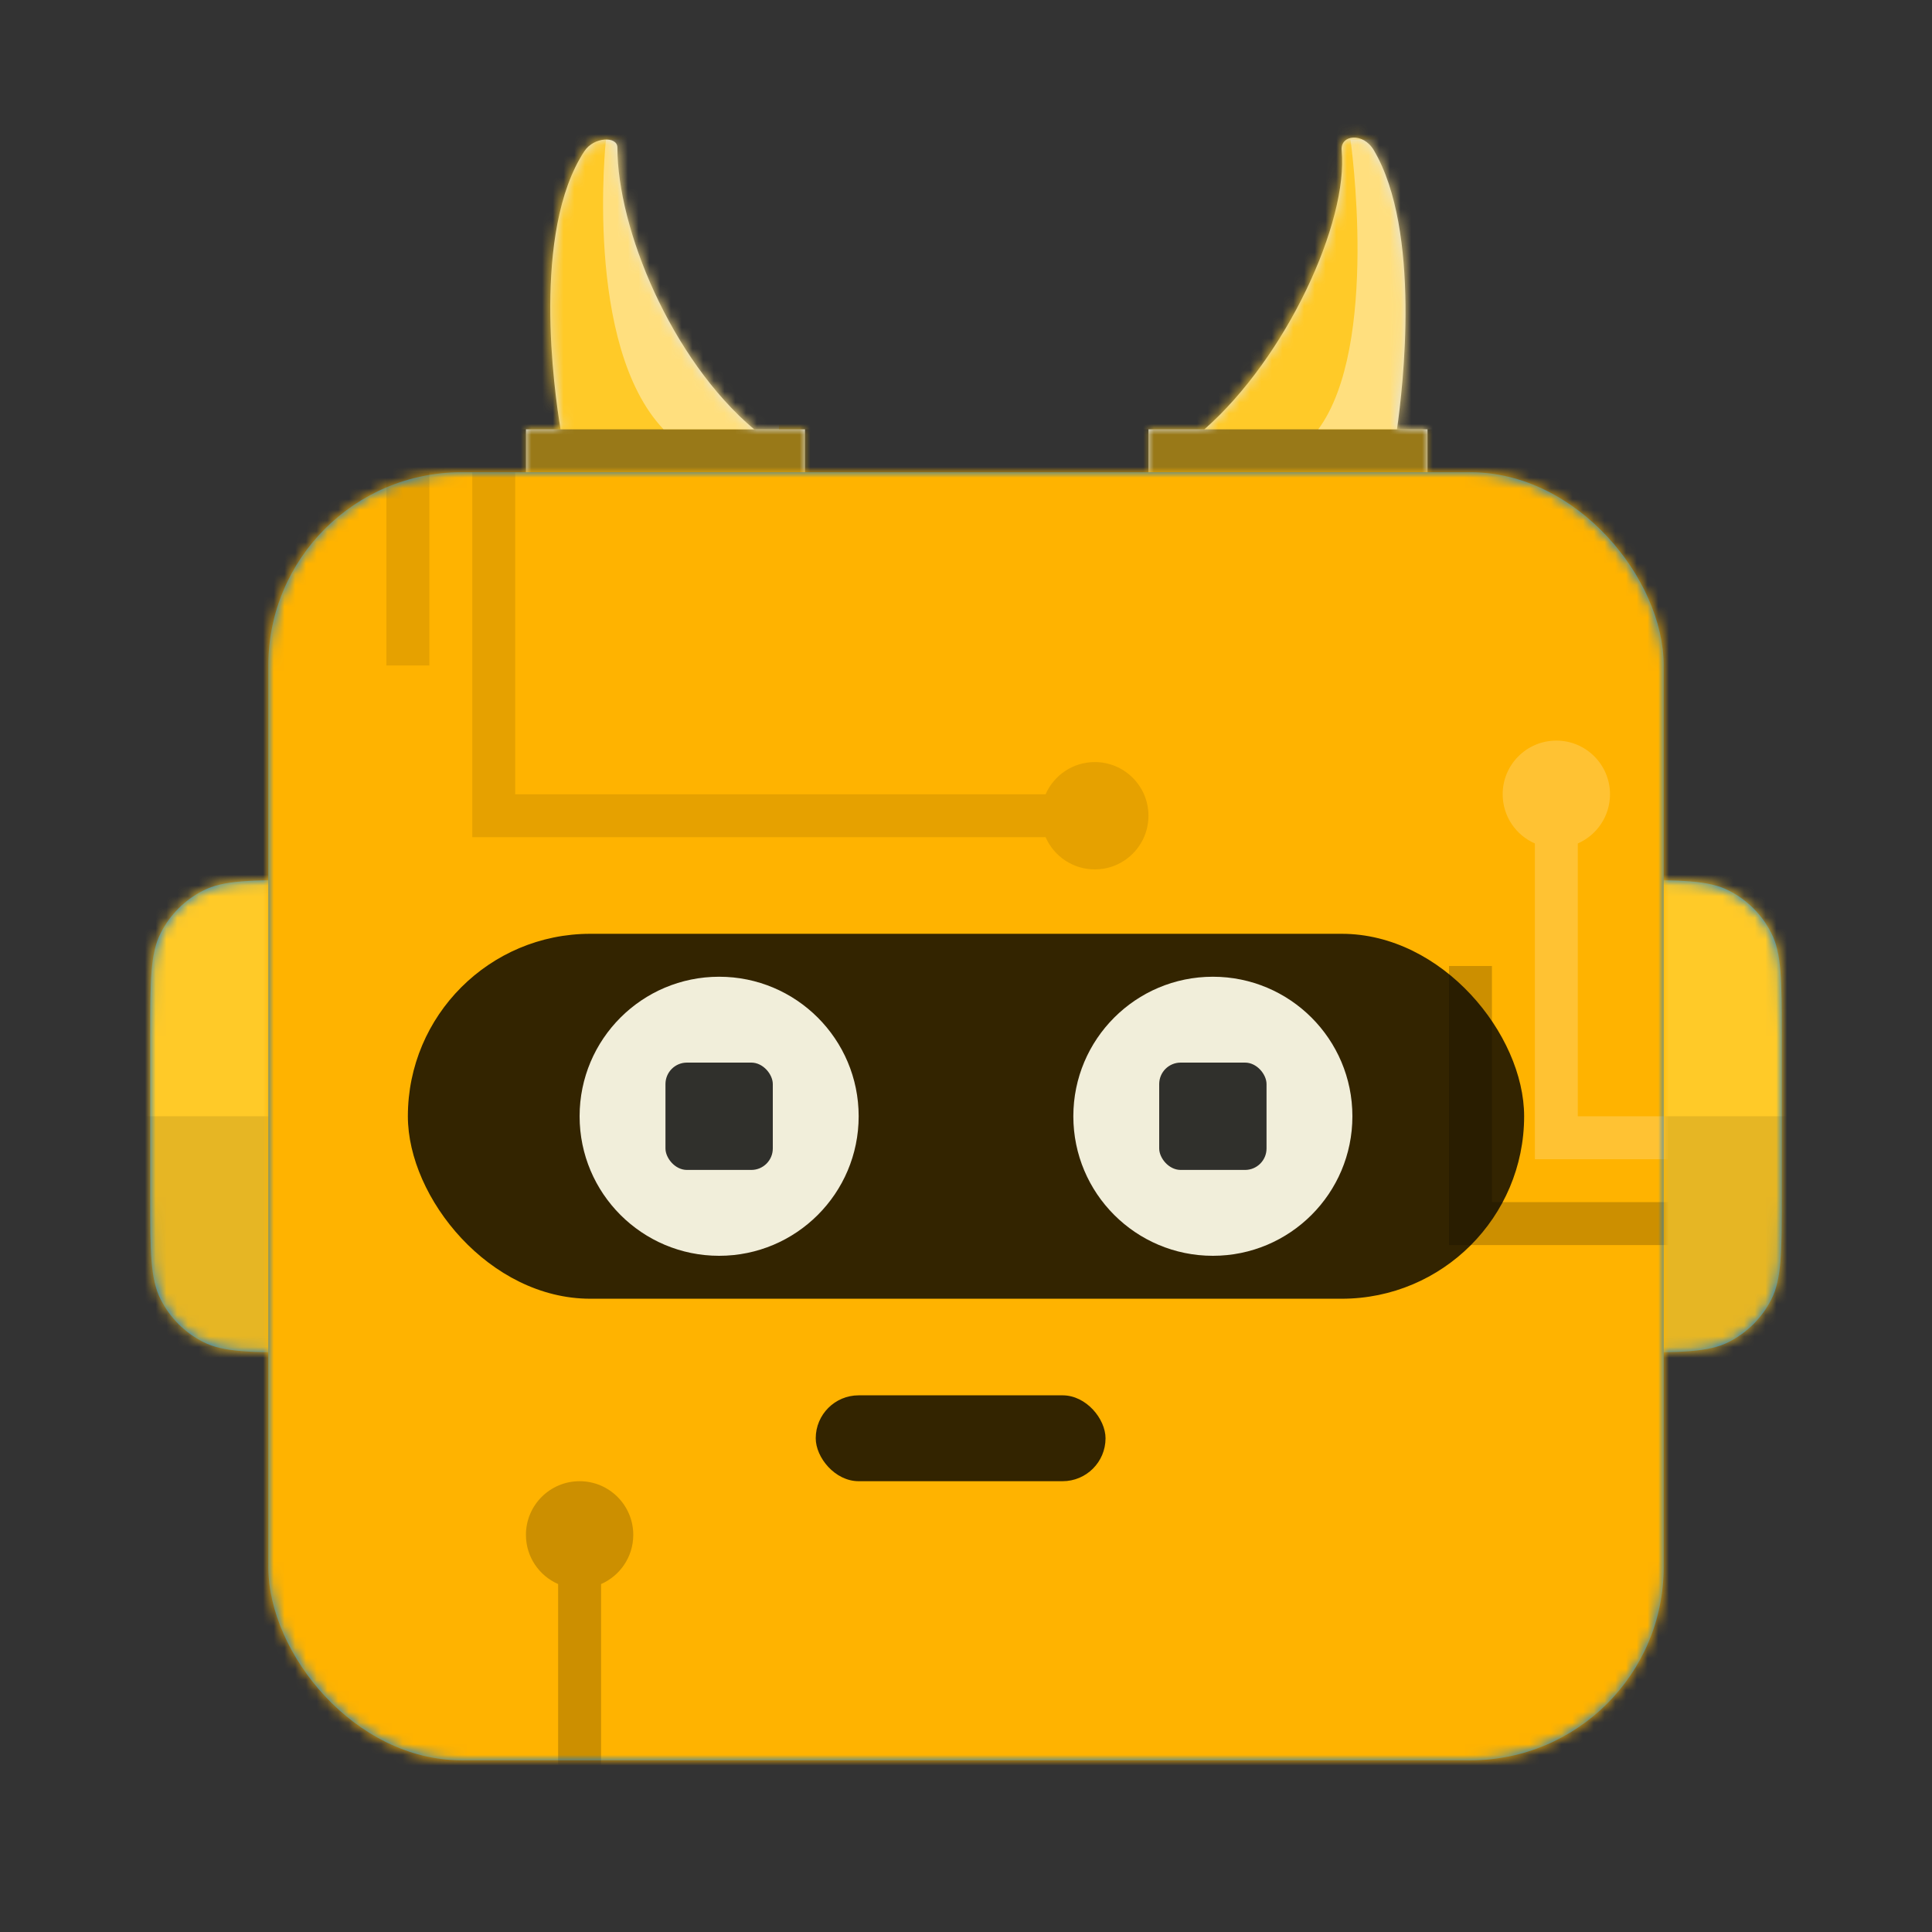 <svg viewBox="0 0 180 180" xmlns="http://www.w3.org/2000/svg" fill="none"><rect x="0" y="0" width="180" height="180" fill="#333333" stroke="none"/><g transform="translate(0, 66)"><path fill-rule="evenodd" clip-rule="evenodd" d="M14.981 20.914C14 22.839 14 25.36 14 30.4V45.6C14 50.641 14 53.161 14.981 55.086C15.844 56.779 17.221 58.156 18.914 59.019C20.839 60 23.36 60 28.4 60H35.6C40.641 60 43.161 60 45.086 59.019C46.779 58.156 48.156 56.779 49.019 55.086C50 53.161 50 50.641 50 45.6V30.4C50 25.36 50 22.839 49.019 20.914C48.156 19.221 46.779 17.844 45.086 16.981C43.161 16 40.641 16 35.6 16H28.4C23.36 16 20.839 16 18.914 16.981C17.221 17.844 15.844 19.221 14.981 20.914ZM130.981 20.914C130 22.839 130 25.36 130 30.4V45.6C130 50.641 130 53.161 130.981 55.086C131.844 56.779 133.221 58.156 134.914 59.019C136.839 60 139.36 60 144.4 60H151.6C156.64 60 159.161 60 161.086 59.019C162.779 58.156 164.156 56.779 165.019 55.086C166 53.161 166 50.641 166 45.6V30.4C166 25.36 166 22.839 165.019 20.914C164.156 19.221 162.779 17.844 161.086 16.981C159.161 16 156.64 16 151.6 16H144.4C139.36 16 136.839 16 134.914 16.981C133.221 17.844 131.844 19.221 130.981 20.914Z" fill="#0076DE"/><mask id="sidesSquareMask0" mask-type="alpha" maskUnits="userSpaceOnUse" x="14" y="16" width="152" height="44"><path fill-rule="evenodd" clip-rule="evenodd" d="M14.981 20.914C14 22.839 14 25.36 14 30.4V45.6C14 50.641 14 53.161 14.981 55.086C15.844 56.779 17.221 58.156 18.914 59.019C20.839 60 23.36 60 28.4 60H35.6C40.641 60 43.161 60 45.086 59.019C46.779 58.156 48.156 56.779 49.019 55.086C50 53.161 50 50.641 50 45.6V30.4C50 25.36 50 22.839 49.019 20.914C48.156 19.221 46.779 17.844 45.086 16.981C43.161 16 40.641 16 35.6 16H28.4C23.36 16 20.839 16 18.914 16.981C17.221 17.844 15.844 19.221 14.981 20.914ZM130.981 20.914C130 22.839 130 25.36 130 30.4V45.6C130 50.641 130 53.161 130.981 55.086C131.844 56.779 133.221 58.156 134.914 59.019C136.839 60 139.36 60 144.4 60H151.6C156.64 60 159.161 60 161.086 59.019C162.779 58.156 164.156 56.779 165.019 55.086C166 53.161 166 50.641 166 45.6V30.4C166 25.36 166 22.839 165.019 20.914C164.156 19.221 162.779 17.844 161.086 16.981C159.161 16 156.64 16 151.6 16H144.4C139.36 16 136.839 16 134.914 16.981C133.221 17.844 131.844 19.221 130.981 20.914Z" fill="white"/></mask><g mask="url(#sidesSquareMask0)"><rect width="180" height="76" fill="#FFCA28"/><rect y="38" width="180" height="38" fill="black" fill-opacity="0.1"/></g></g><g transform="translate(41, 0)"><path fill-rule="evenodd" clip-rule="evenodd" d="M71.21 40C78.85 33.293 84.631 20.688 84 14C83.864 12.553 86 12.299 87 14C91.418 21.512 89.717 36.067 89.153 40H92V52H66V40H71.21ZM16.521 13.741C16.521 21.273 21.492 33.445 29.262 40H34V52H8V40H11.225C10.63 36.441 8.529 21.601 13.434 14.101C14.335 12.722 16.521 12.681 16.521 13.741Z" fill="#E1E6E8"/><mask id="topHornsMask0" mask-type="alpha" maskUnits="userSpaceOnUse" x="8" y="12" width="84" height="40"><path fill-rule="evenodd" clip-rule="evenodd" d="M71.21 40C78.85 33.293 84.631 20.688 84 14C83.864 12.553 86 12.299 87 14C91.418 21.512 89.717 36.067 89.153 40H92V52H66V40H71.21ZM16.521 13.741C16.521 21.273 21.492 33.445 29.262 40H34V52H8V40H11.225C10.63 36.441 8.529 21.601 13.434 14.101C14.335 12.722 16.521 12.681 16.521 13.741Z" fill="white"/></mask><g mask="url(#topHornsMask0)"><rect width="100" height="52" fill="#FFCA28"/><rect y="40" width="100" height="12" fill="black" fill-opacity="0.4"/><path fill-rule="evenodd" clip-rule="evenodd" d="M15.456 13H31.569V40H20.82C13.371 32.15 15.456 13 15.456 13Z" fill="white" fill-opacity="0.4"/><path fill-rule="evenodd" clip-rule="evenodd" d="M84.82 13H92.569V40H81.82C87.571 32.195 84.82 13 84.82 13Z" fill="white" fill-opacity="0.4"/></g></g><g transform="translate(25, 44)"><rect width="130" height="120" rx="18" fill="#0076DE"/><mask id="faceSquare01Mask0" mask-type="alpha" maskUnits="userSpaceOnUse" x="0" y="0" width="130" height="120"><rect width="130" height="120" rx="18" fill="white"/></mask><g mask="url(#faceSquare01Mask0)"><rect x="-2" y="-2" width="134" height="124" fill="#FFB300"/><path fill-rule="evenodd" clip-rule="evenodd" d="M15 0H11V18H15V0ZM23 0H19V30V34H23H72.416C73.188 35.766 74.95 37 77 37C79.761 37 82 34.761 82 32C82 29.239 79.761 27 77 27C74.95 27 73.188 28.234 72.416 30H23V0Z" fill="black" fill-opacity="0.1"/><path fill-rule="evenodd" clip-rule="evenodd" d="M122 34.584C123.766 33.812 125 32.05 125 30C125 27.239 122.761 25 120 25C117.239 25 115 27.239 115 30C115 32.05 116.234 33.812 118 34.584V60V64H122H141V60H122V34.584Z" fill="white" fill-opacity="0.2"/><path fill-rule="evenodd" clip-rule="evenodd" d="M114 46H110V68V72H114H141V68H114V46Z" fill="black" fill-opacity="0.2"/><path fill-rule="evenodd" clip-rule="evenodd" d="M27 103.584C25.234 102.812 24 101.05 24 99C24 96.239 26.239 94 29 94C31.761 94 34 96.239 34 99C34 101.05 32.766 102.812 31 103.584V129V133H27H8V129H27V103.584Z" fill="black" fill-opacity="0.2"/></g></g><g transform="translate(52, 124)"><rect x="24" y="6" width="27" height="8" rx="4" fill="black" fill-opacity="0.8"/></g><g transform="translate(38, 76)"><rect y="11" width="104" height="34" rx="17" fill="black" fill-opacity="0.8"/><path fill-rule="evenodd" clip-rule="evenodd" d="M29 41C36.18 41 42 35.18 42 28C42 20.82 36.18 15 29 15C21.82 15 16 20.82 16 28C16 35.18 21.82 41 29 41Z" fill="#F1EEDA"/><path fill-rule="evenodd" clip-rule="evenodd" d="M75 41C82.18 41 88 35.18 88 28C88 20.82 82.18 15 75 15C67.82 15 62 20.82 62 28C62 35.18 67.82 41 75 41Z" fill="#F1EEDA"/><rect x="24" y="23" width="10" height="10" rx="2" fill="black" fill-opacity="0.8"/><rect x="70" y="23" width="10" height="10" rx="2" fill="black" fill-opacity="0.8"/></g></svg>